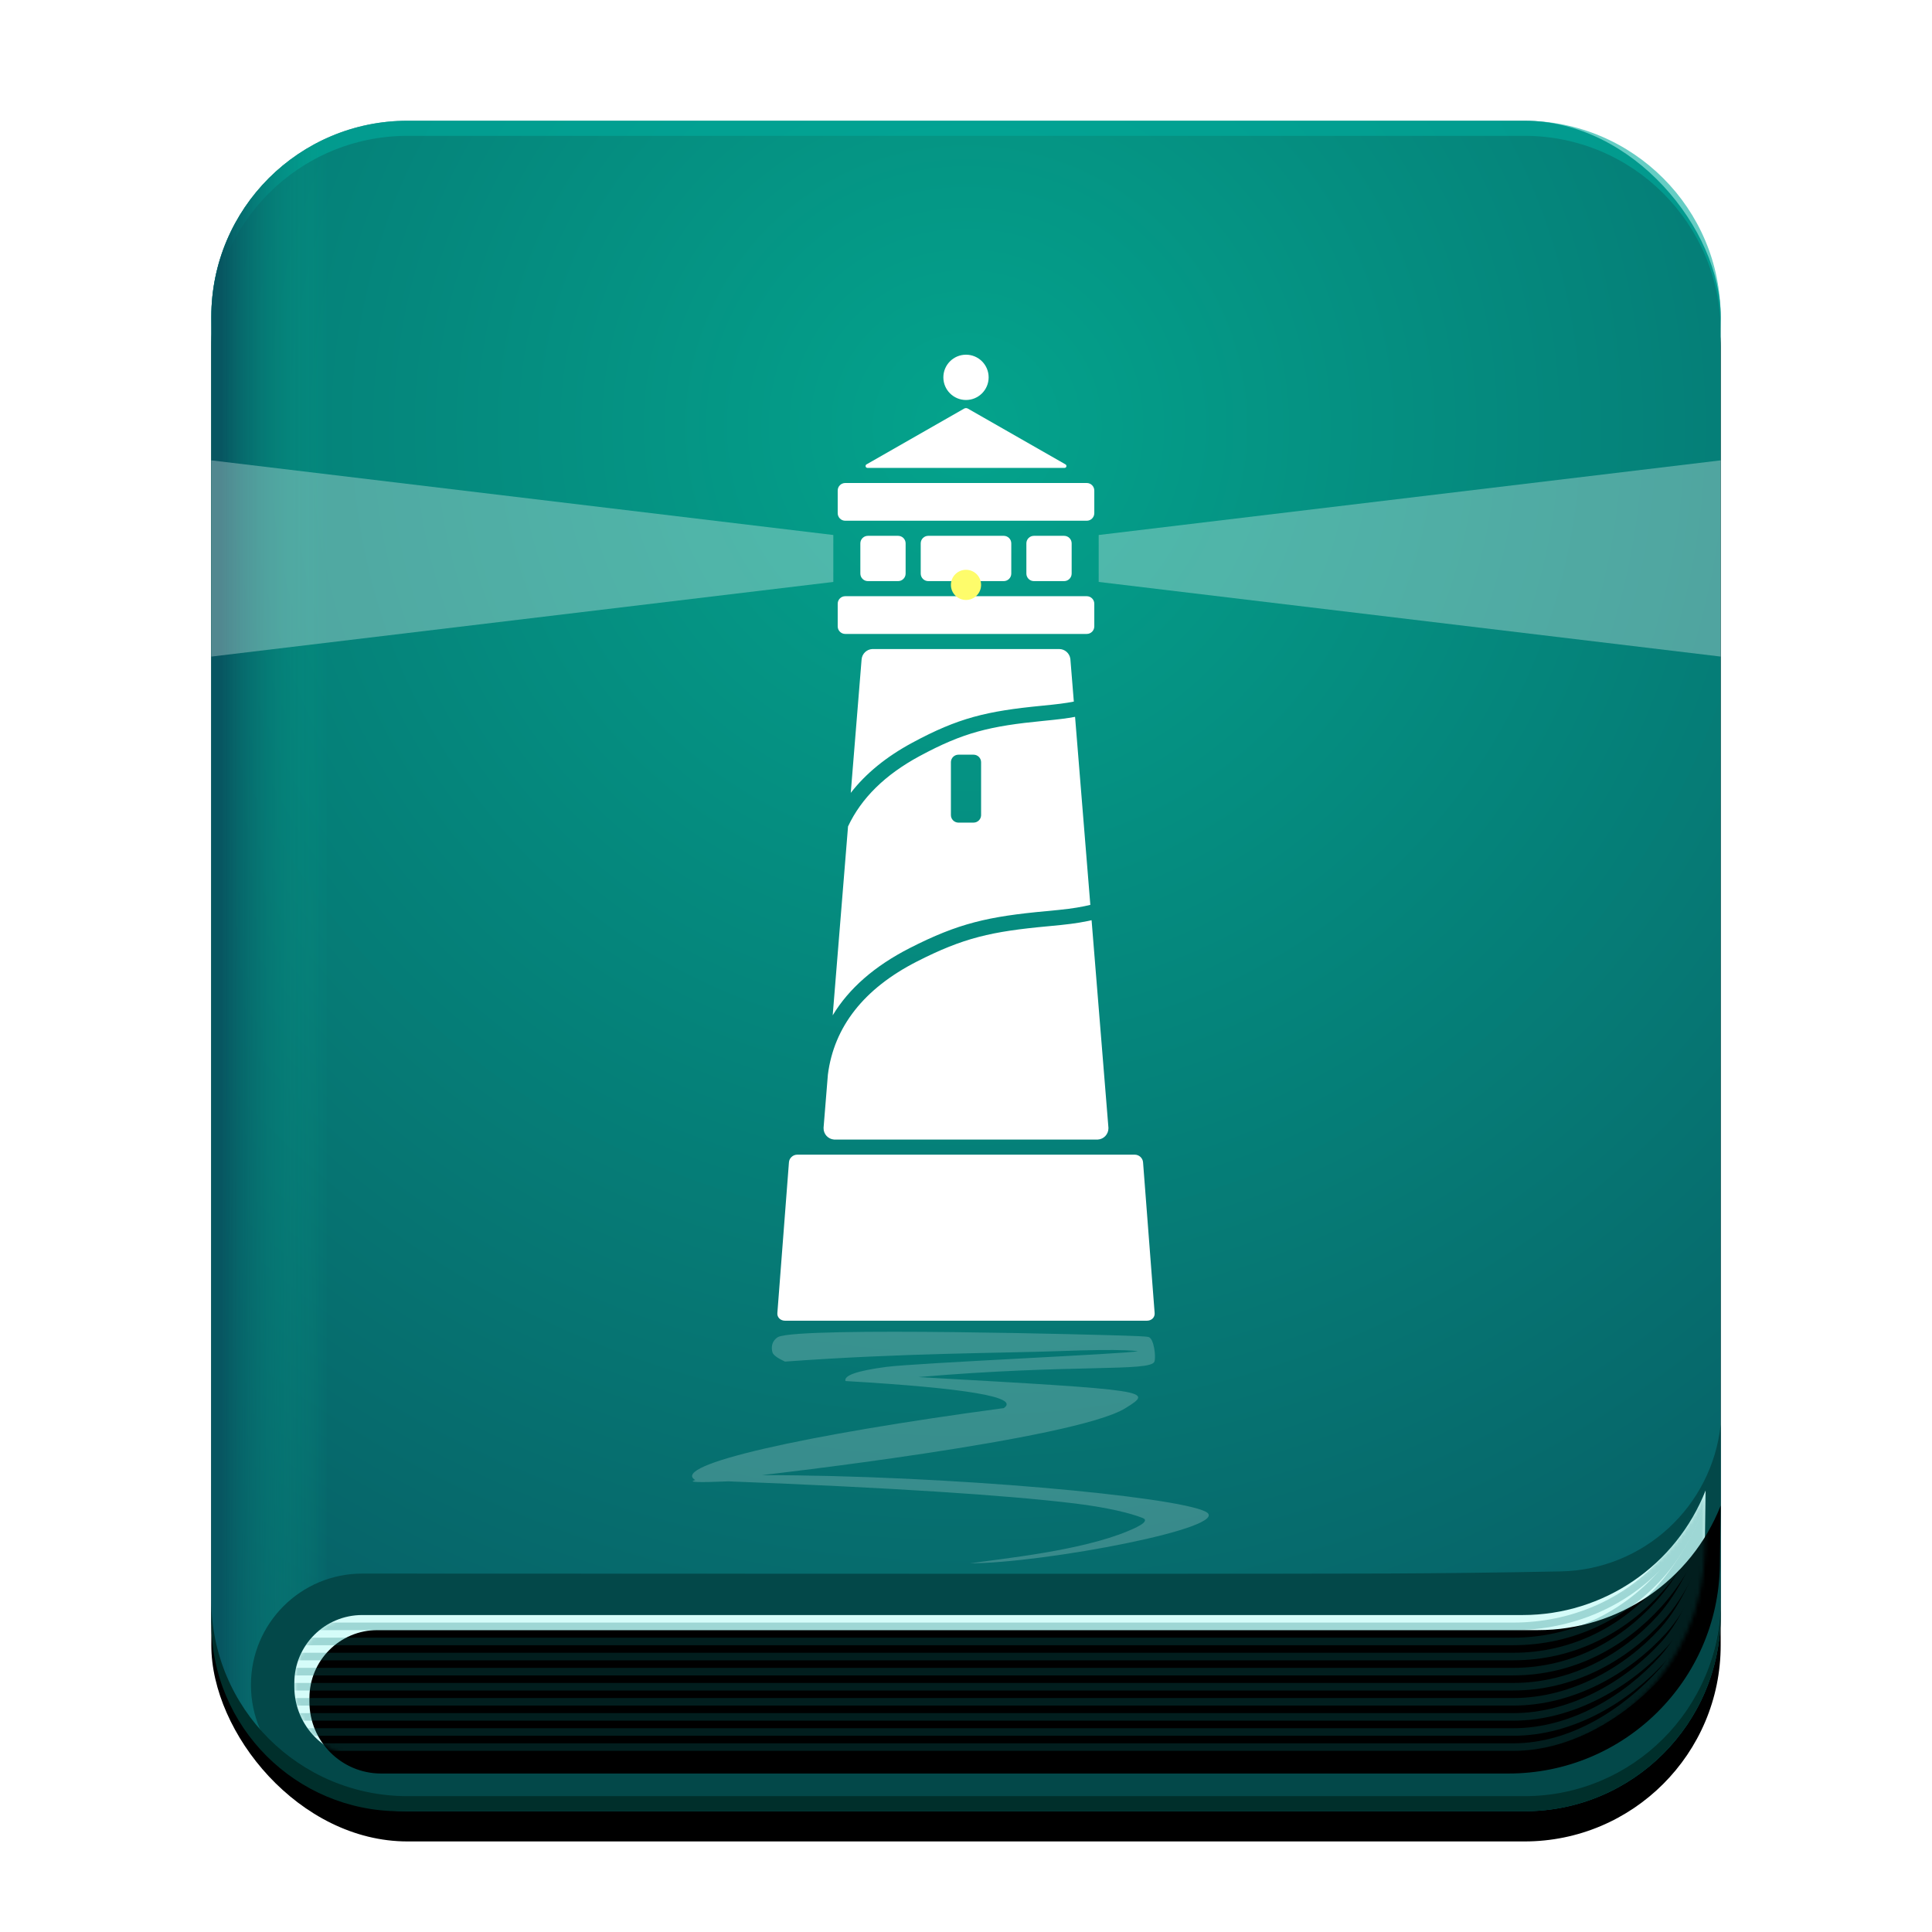 <svg xmlns="http://www.w3.org/2000/svg" xmlns:xlink="http://www.w3.org/1999/xlink" width="512" height="512" viewBox="0 0 512 512">
  <defs>
    <rect id="deepin-manual-b" width="400" height="448" x="0" y="0" rx="52"/>
    <filter id="deepin-manual-a" width="117%" height="115.2%" x="-8.5%" y="-5.8%" filterUnits="objectBoundingBox">
      <feOffset dy="8" in="SourceAlpha" result="shadowOffsetOuter1"/>
      <feGaussianBlur in="shadowOffsetOuter1" result="shadowBlurOuter1" stdDeviation="10"/>
      <feComposite in="shadowBlurOuter1" in2="SourceAlpha" operator="out" result="shadowBlurOuter1"/>
      <feColorMatrix in="shadowBlurOuter1" values="0 0 0 0 0   0 0 0 0 0   0 0 0 0 0  0 0 0 0.2 0"/>
    </filter>
    <radialGradient id="deepin-manual-c" cx="50%" cy="17.574%" r="107.62%" fx="50%" fy="17.574%" gradientTransform="matrix(0 .893 -1 0 .676 -.27)">
      <stop offset="0%" stop-color="#04A38C"/>
      <stop offset="100%" stop-color="#075661"/>
    </radialGradient>
    <linearGradient id="deepin-manual-d" x1="7.22%" x2="0%" y1="65.618%" y2="65.618%">
      <stop offset="0%" stop-color="#04A38C" stop-opacity="0"/>
      <stop offset="100%" stop-color="#075661"/>
    </linearGradient>
    <path id="deepin-manual-e" d="M40,396 C126.167,396 212.333,396 298.5,396 C314.844,396 331.188,396 347.532,396 C368.933,396 388.156,382.911 396,363 L396,363 L396,363 L395.778,378.789 C395.346,409.406 370.404,434 339.783,434 L41,434 C30.507,434 22,425.493 22,415 L22,414 C22,404.059 30.059,396 40,396 Z"/>
    <filter id="deepin-manual-f" width="102.9%" height="115.5%" x="-1.5%" y="-7.7%" filterUnits="objectBoundingBox">
      <feGaussianBlur in="SourceAlpha" result="shadowBlurInner1" stdDeviation="3.5"/>
      <feOffset dx="4" dy="4" in="shadowBlurInner1" result="shadowOffsetInner1"/>
      <feComposite in="shadowOffsetInner1" in2="SourceAlpha" k2="-1" k3="1" operator="arithmetic" result="shadowInnerInner1"/>
      <feColorMatrix in="shadowInnerInner1" values="0 0 0 0 0.024   0 0 0 0 0.412   0 0 0 0 0.42  0 0 0 0.503 0"/>
    </filter>
    <path id="deepin-manual-g" d="M18.553,33.425 C104.719,33.425 190.886,33.425 277.053,33.425 C293.397,33.425 309.74,33.425 326.084,33.425 C347.485,33.425 366.709,20.336 374.553,0.425 L374.553,0.425 L374.553,0.425 L374.33,16.214 C373.899,46.831 348.956,71.425 318.336,71.425 L19.553,71.425 C9.059,71.425 0.553,62.918 0.553,52.425 L0.553,51.425 C0.553,41.484 8.612,33.425 18.553,33.425 Z"/>
  </defs>
  <g fill="none" fill-rule="evenodd" transform="translate(56 32)">
    <use fill="#000" filter="url(#deepin-manual-a)" xlink:href="#deepin-manual-b"/>
    <use fill="#000" fill-opacity=".1" xlink:href="#deepin-manual-b"/>
    <rect width="400" height="448" fill="url(#deepin-manual-c)" rx="52"/>
    <path fill="#00AB9D" fill-opacity=".6" d="M348,0 C376.719,-5.27555926e-15 400,23.281 400,52 L400,56 C400,27.281 376.719,4 348,4 L348,4 L52,4 C23.281,4 -3.51703951e-15,27.281 0,56 L0,56 L0,52 C-3.51703951e-15,23.281 23.281,5.27555926e-15 52,0 L348,0 Z"/>
    <rect width="400" height="448" fill="url(#deepin-manual-d)" rx="52"/>
    <path fill="#034849" d="M39.999,385.016 C197.07,385.099 287.57,385.094 311.5,385 C325.96,384.943 341.321,384.757 357.583,384.44 C379.518,384.014 397.703,367.319 400,345.5 L400,345.5 L400,345.5 L400,391.422 C400,422.35 374.928,447.422 344,447.422 C343.808,447.422 343.617,447.421 343.425,447.419 L39.998,444.303 C23.658,444.135 10.5,430.841 10.5,414.5 C10.5,398.217 23.7,385.016 39.984,385.016 C39.989,385.016 39.994,385.016 39.999,385.016 Z"/>
    <use fill="#D5FCF9" xlink:href="#deepin-manual-e"/>
    <use fill="#000" filter="url(#deepin-manual-f)" xlink:href="#deepin-manual-e"/>
    <g fill="#FFF" transform="translate(127 62)">
      <path d="M117.732,212 C118.855,212 119.834,212.895 119.919,214 L122.994,254 C123.079,255.105 122.172,256 120.968,256 L25.032,256 C23.828,256 22.921,255.105 23.006,254 L26.081,214 C26.166,212.895 27.145,212 28.268,212 L117.732,212 Z M106.281,149.867 L110.737,204.757 C110.743,204.838 110.747,204.919 110.747,205 C110.747,206.598 109.498,207.904 107.923,207.995 L107.747,208 L38.253,208 C38.172,208 38.091,207.997 38.011,207.99 C36.418,207.861 35.218,206.51 35.254,204.933 L35.263,204.757 L36.398,190.784 C38.011,178.123 45.928,167.989 59.964,160.828 C72.317,154.524 79.739,152.848 94.748,151.468 C99.75,151.007 102.261,150.701 105.19,150.102 C105.557,150.027 105.921,149.949 106.281,149.867 Z M101.904,95.973 L105.95,145.801 C105.432,145.927 104.906,146.044 104.369,146.154 C101.632,146.713 99.23,147.006 94.373,147.453 C78.891,148.877 71.01,150.657 58.103,157.243 C48.789,161.995 41.964,167.95 37.672,175.078 L41.739,125.008 C45.267,117.498 51.566,111.305 60.689,106.381 C72.343,100.09 79.334,98.42 93.499,97.041 C97.376,96.664 99.673,96.39 101.904,95.973 Z M75,106 L71,106 C69.946,106 69.082,106.816 69.005,107.851 L69,108 L69,122 C69,123.054 69.816,123.918 70.851,123.995 L71,124 L75,124 C76.054,124 76.918,123.184 76.995,122.149 L77,122 L77,108 C77,106.895 76.105,106 75,106 Z M97.678,78 C99.181,78 100.441,79.109 100.649,80.579 L100.668,80.757 L101.575,91.93 C99.351,92.366 97.116,92.638 93.101,93.029 C78.443,94.456 70.97,96.241 58.744,102.84 C51.88,106.545 46.445,110.978 42.46,116.122 L45.332,80.757 C45.453,79.26 46.661,78.093 48.143,78.005 L48.322,78 L97.678,78 Z M105,64 C106.105,64 107,64.895 107,66 L107,72 C107,73.105 106.105,74 105,74 L41,74 C39.895,74 39,73.105 39,72 L39,66 C39,64.895 39.895,64 41,64 L105,64 Z M55,48 C56.105,48 57,48.895 57,50 L57,58 C57,59.105 56.105,60 55,60 L47,60 C45.895,60 45,59.105 45,58 L45,50 C45,48.895 45.895,48 47,48 L55,48 Z M99,48 C100.105,48 101,48.895 101,50 L101,58 C101,59.105 100.105,60 99,60 L91,60 C89.895,60 89,59.105 89,58 L89,50 C89,48.895 89.895,48 91,48 L99,48 Z M83,48 C84.105,48 85,48.895 85,50 L85,58 C85,59.105 84.105,60 83,60 L63,60 C61.895,60 61,59.105 61,58 L61,50 C61,48.895 61.895,48 63,48 L83,48 Z M105,34 C106.105,34 107,34.895 107,36 L107,42 C107,43.105 106.105,44 105,44 L41,44 C39.895,44 39,43.105 39,42 L39,36 C39,34.895 39.895,34 41,34 L105,34 Z M73.496,14.284 L99.365,29.066 C99.605,29.203 99.688,29.508 99.551,29.748 C99.462,29.904 99.297,30 99.117,30 L46.883,30 C46.607,30 46.383,29.776 46.383,29.5 C46.383,29.321 46.479,29.155 46.635,29.066 L72.504,14.284 C72.811,14.108 73.189,14.108 73.496,14.284 Z M73,0 C76.314,0 79,2.686 79,6 C79,9.314 76.314,12 73,12 C69.686,12 67,9.314 67,6 C67,2.686 69.686,0 73,0 Z"/>
      <path fill-rule="nonzero" d="M119.817,264.356 C119.828,264.364 119.839,264.371 119.85,264.378 C119.846,264.376 119.842,264.373 119.838,264.371 L119.817,264.356 Z M115.2,263.83 C111.46,263.688 105.72,263.759 97.99,264.046 C82.499,264.621 56.451,264.536 25.028,266.838 C23.01,265.903 21.902,265.083 21.705,264.378 C21.409,263.32 21.325,261.484 23.204,260.313 C29.297,257.497 111.399,259.818 115.2,259.963 C117.135,260.037 120.385,260.12 121.339,260.313 C122.826,260.613 123.379,265.632 122.936,266.838 C121.919,269.605 101.071,267.424 60.372,270.943 C122.936,274.452 122.685,274.525 115.276,279.164 C101.935,287.517 18.871,296.926 18.871,296.926 C68.019,296.926 128.587,302.543 136.51,306.609 C144.433,310.676 93.513,320.285 74.092,320.285 C83,319.031 103.57,316.927 115.881,311.768 C117.124,311.247 122.174,309.222 119.817,308.282 C116.782,307.072 110.738,305.51 101.614,304.407 C83.234,302.185 52.708,300.239 10.052,298.572 C2.027,298.92 -0.902,298.805 1.264,298.229 C-5.629,294.268 30.182,286.245 83,279.164 C87.371,276.281 73.389,273.889 41.054,271.989 C40.596,270.503 44.187,269.257 51.826,268.251 C59.942,267.181 116.287,264.771 118.534,264.079 C117.718,263.968 116.603,263.884 115.2,263.83 Z" opacity=".2"/>
    </g>
    <path fill="#FFF" d="M400,90 L400,142 L235.164,122.22 L235.164,109.78 L400,90 Z M0,90 L164.835,109.78 L164.835,122.22 L0,142 L0,90 Z" opacity=".3"/>
    <circle cx="200" cy="123" r="4" fill="#FEFC6B"/>
    <path fill="#002F2B" d="M0,392 C3.51703951e-15,420.719 23.281,444 52,444 L52,444 L348,444 C376.719,444 400,420.719 400,392 L400,392 L400,396 C400,424.719 376.719,448 348,448 L50,448 C22.386,448 3.38176876e-15,425.614 0,398 Z"/>
    <g transform="translate(21.447 362.575)">
      <mask id="deepin-manual-h" fill="#fff">
        <use xlink:href="#deepin-manual-g"/>
      </mask>
      <g stroke="#076F6F" stroke-width="2" mask="url(#deepin-manual-h)" opacity=".269">
        <g transform="translate(-3 -7)">
          <path d="M5.553,43.425 C190.219,43.425 297.219,43.425 326.553,43.425 C342.322,43.425 356.499,37.024 365.999,26.524 C371.439,20.511 376.185,11.67 380.237,-2.84217094e-14"/>
          <path d="M2.249,51.425 C189.118,51.425 297.219,51.425 326.553,51.425 C342.322,51.425 355.575,44.367 365.075,33.867 C370.515,27.854 375.069,20.117 378.737,10.657"/>
          <path d="M5.553,47.425 C190.219,47.425 297.219,47.425 326.553,47.425 C342.322,47.425 355.949,40.478 365.449,29.978 C370.889,23.965 375.318,15.507 378.737,4.604"/>
          <path d="M1.597,55.425 C188.901,55.425 297.219,55.425 326.553,55.425 C342.322,55.425 355.587,48.047 365.087,37.547 C370.527,31.534 375.357,23.204 379.575,12.556"/>
          <path d="M-2.55795385e-13,59.425 C188.368,59.425 297.219,59.425 326.553,59.425 C342.322,59.425 356.184,51.675 365.684,41.175 C371.124,35.162 375.975,25.623 380.237,12.556"/>
          <path d="M2.16004992e-12,63.425 C188.368,63.425 297.219,63.425 326.553,63.425 C342.322,63.425 356.847,55.041 366.347,44.541 C371.787,38.528 376.417,28.797 380.237,15.348"/>
          <path d="M2.249,67.425 C189.118,67.425 297.219,67.425 326.553,67.425 C342.322,67.425 357.201,58.567 366.701,48.067 C372.141,42.055 376.653,31.779 380.237,17.24"/>
          <path d="M4.834,71.425 C189.98,71.425 297.219,71.425 326.553,71.425 C342.322,71.425 356.767,62.48 366.267,51.98 C371.707,45.967 376.143,35.969 379.575,21.988"/>
          <path d="M5.553,75.425 C190.219,75.425 297.219,75.425 326.553,75.425 C342.322,75.425 356.523,65.925 366.023,55.425 C371.463,49.412 378.309,33.631 386.562,8.08"/>
        </g>
      </g>
    </g>
  </g>
</svg>
